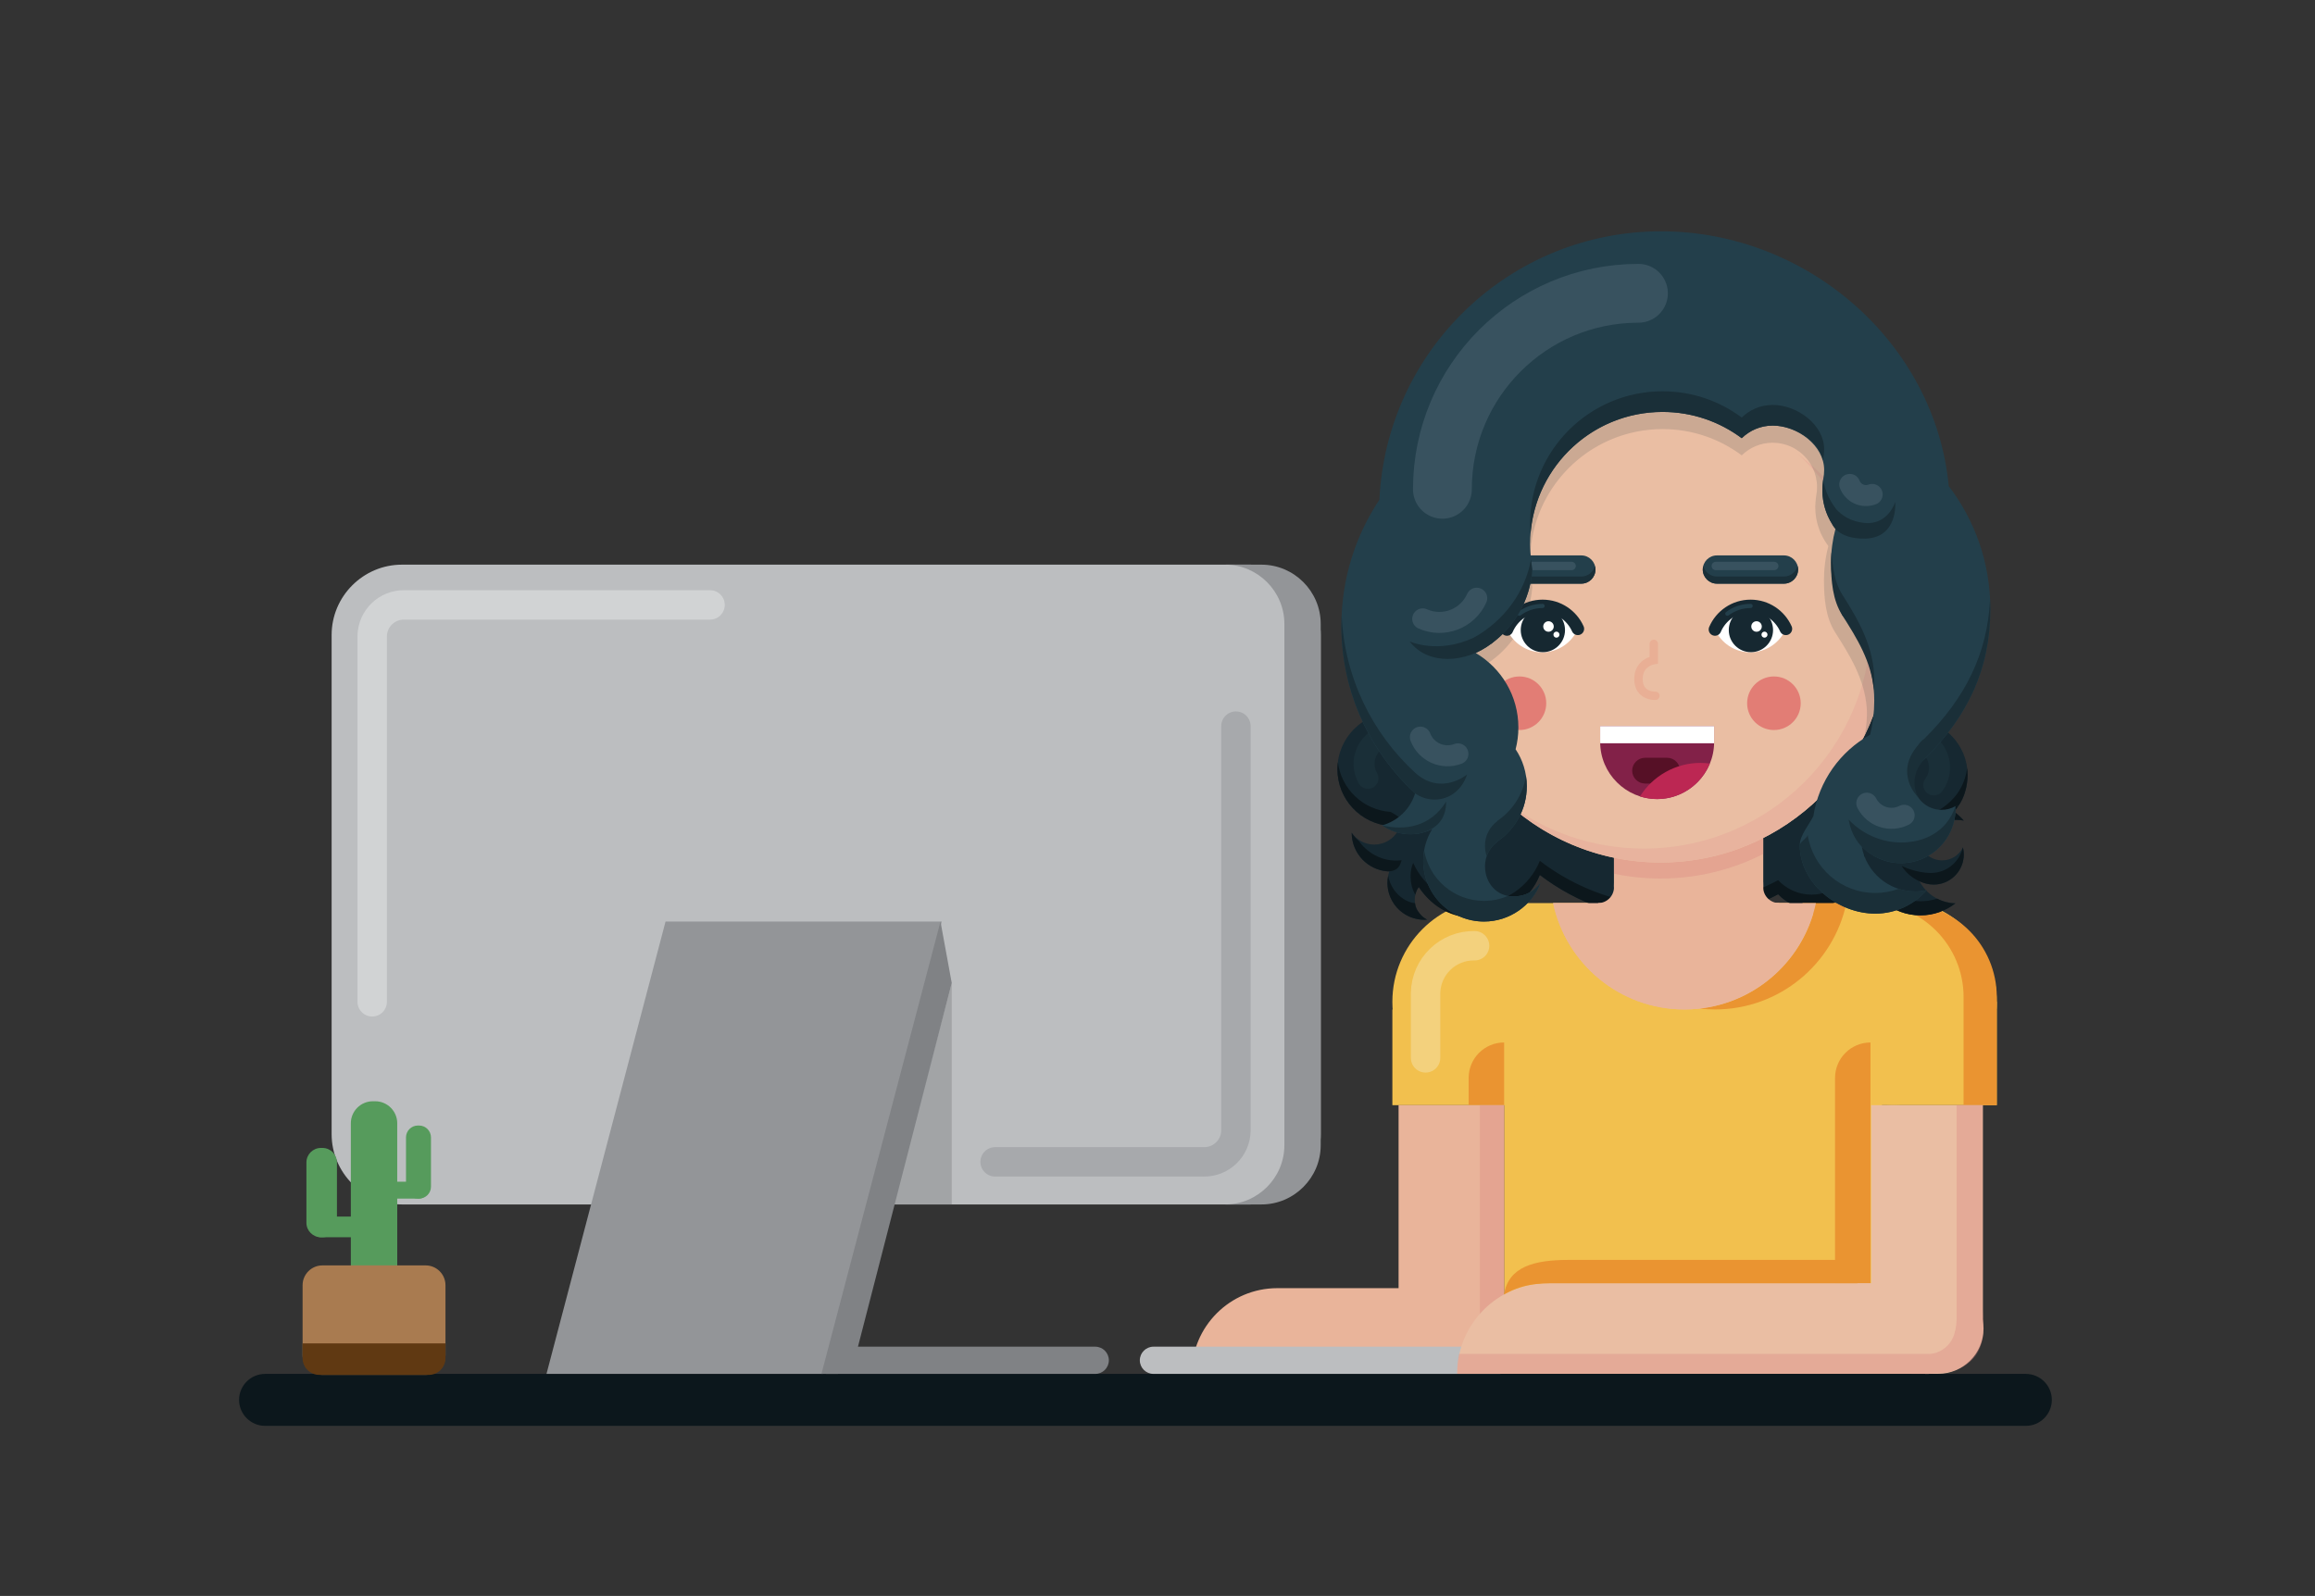 <?xml version="1.0" encoding="UTF-8" standalone="no"?>
<svg
   xmlns:dc="http://purl.org/dc/elements/1.1/"
   xmlns:cc="http://creativecommons.org/ns#"
   xmlns:rdf="http://www.w3.org/1999/02/22-rdf-syntax-ns#"
   xmlns:svg="http://www.w3.org/2000/svg"
   xmlns="http://www.w3.org/2000/svg"
   viewBox="0 0 734.555 506.525"
   height="506.525"
   width="734.555"
   xml:space="preserve"
   id="svg2"
   version="1.1"><rect x="0" y="0" width="734.555" height="506.525" fill="#333333" stroke="none"/><defs
     id="defs6"><clipPath
       id="clipPath26"
       clipPathUnits="userSpaceOnUse"><path
         id="path24"
         d="M 0,379.894 H 550.916 V 0 H 0 Z" /></clipPath><clipPath
       id="clipPath66"
       clipPathUnits="userSpaceOnUse"><path
         id="path64"
         d="M 0,379.894 H 550.916 V 0 H 0 Z" /></clipPath><clipPath
       id="clipPath78"
       clipPathUnits="userSpaceOnUse"><path
         id="path76"
         d="M 0,379.894 H 550.916 V 0 H 0 Z" /></clipPath><clipPath
       id="clipPath144"
       clipPathUnits="userSpaceOnUse"><path
         id="path142"
         d="m 384.176,203.638 h 35.542 v -32.826 h -35.542 z" /></clipPath><clipPath
       id="clipPath172"
       clipPathUnits="userSpaceOnUse"><path
         id="path170"
         d="M 320.684,320.833 H 471.995 V 202.259 H 320.684 Z" /></clipPath><clipPath
       id="clipPath398"
       clipPathUnits="userSpaceOnUse"><path
         id="path396"
         d="m 342.593,116.845 h 15.442 V 52.886 h -15.442 z" /></clipPath><clipPath
       id="clipPath426"
       clipPathUnits="userSpaceOnUse"><path
         id="path424"
         d="M 346.862,116.845 H 472.15 V 52.864 H 346.862 Z" /></clipPath><clipPath
       id="clipPath442"
       clipPathUnits="userSpaceOnUse"><path
         id="path440"
         d="M 0,379.894 H 550.916 V 0 H 0 Z" /></clipPath><clipPath
       id="clipPath478"
       clipPathUnits="userSpaceOnUse"><path
         id="path476"
         d="m 212.679,145.948 h 13.869 V 93.21 h -13.869 z" /></clipPath></defs><g
     transform="matrix(1.333,0,0,-1.333,0,506.525)"
     id="g10"><path
       id="path12"
       style="fill:#f2c04e;fill-opacity:1;fill-rule:nonzero;stroke:none"
       d="M 452.689,138.252 H 351.363 v 26.714 h 101.326 z" /><path
       id="path14"
       style="fill:#f2c04e;fill-opacity:1;fill-rule:nonzero;stroke:none"
       d="m 447.967,71.67 h -89.932 v 62.157 h 89.932 z" /><path
       id="path16"
       style="fill:#f2c04e;fill-opacity:1;fill-rule:nonzero;stroke:none"
       d="M 475.308,116.846 H 331.434 v 22.793 h 143.874 z" /><path
       id="path18"
       style="fill:#f2c04e;fill-opacity:1;fill-rule:nonzero;stroke:none"
       d="m 475.308,141.457 h -11.303 v -1.818 h 11.303 z" /><g
       id="g20"><g
         clip-path="url(#clipPath26)"
         id="g22"><g
           transform="translate(368.785,140.264)"
           id="g28"><path
             id="path30"
             style="fill:#f2c04e;fill-opacity:1;fill-rule:nonzero;stroke:none"
             d="m 0,0 c -7.096,0 -12.848,5.752 -12.848,12.848 0,5.186 3.079,9.643 7.504,11.673 -2.366,0.76 -4.886,1.175 -7.504,1.175 -13.533,0 -24.503,-10.97 -24.503,-24.503 0,-13.533 10.97,-24.503 24.503,-24.503 13.132,0 23.85,10.331 24.473,23.31 z" /></g><g
           transform="translate(351.004,154.806)"
           id="g32"><path
             id="path34"
             style="fill:none;stroke:#f3d17d;stroke-width:7;stroke-linecap:round;stroke-linejoin:round;stroke-miterlimit:10;stroke-dasharray:none;stroke-opacity:1"
             d="M 0,0 C -6.326,0.115 -11.547,-4.918 -11.664,-11.244 V -26.699" /></g><g
           transform="translate(437.956,140.264)"
           id="g36"><path
             id="path38"
             style="fill:#f2c04e;fill-opacity:1;fill-rule:nonzero;stroke:none"
             d="m 0,0 c 7.096,0 12.849,5.752 12.849,12.848 0,5.186 -3.08,9.643 -7.504,11.673 2.365,0.76 4.885,1.175 7.504,1.175 13.532,0 24.503,-10.97 24.503,-24.503 0,-13.533 -10.971,-24.503 -24.503,-24.503 -13.133,0 -23.85,10.331 -24.474,23.31 z" /></g><g
           transform="translate(369.702,164.966)"
           id="g40"><path
             id="path42"
             style="fill:#e9b49a;fill-opacity:1;fill-rule:nonzero;stroke:none"
             d="m 0,0 c 3.06,-14.468 15.898,-25.327 31.277,-25.327 15.378,0 28.217,10.859 31.276,25.327 z" /></g><g
           transform="translate(445.248,131.775)"
           id="g44"><path
             id="path46"
             style="fill:#ea9431;fill-opacity:1;fill-rule:nonzero;stroke:none"
             d="M 0,0 V 0 -58.496 H -8.441 V -8.441 C -8.441,-3.779 -4.662,0 0,0" /></g><g
           transform="translate(358.035,131.776)"
           id="g48"><path
             id="path50"
             style="fill:#ea9431;fill-opacity:1;fill-rule:nonzero;stroke:none"
             d="m 0,0 v 0 -14.931 h -8.441 v 6.49 C -8.441,-3.779 -4.662,0 0,0" /></g><g
           transform="translate(452.921,164.966)"
           id="g52"><path
             id="path54"
             style="fill:#ea9431;fill-opacity:1;fill-rule:nonzero;stroke:none"
             d="M 0,0 H -7.902 C 4.462,0 14.485,-10.022 14.485,-22.387 V -48.12 h 7.902 v 25.733 C 22.387,-10.022 12.364,0 0,0" /></g><g
           transform="translate(432.255,164.966)"
           id="g56"><path
             id="path58"
             style="fill:#ea9431;fill-opacity:1;fill-rule:nonzero;stroke:none"
             d="m 0,0 c -2.815,-13.313 -13.914,-23.564 -27.651,-25.116 1.191,-0.134 2.4,-0.211 3.626,-0.211 15.379,0 28.217,10.859 31.277,25.327 z" /></g></g></g><g
       id="g60"><g
         clip-path="url(#clipPath66)"
         id="g62"><g
           transform="translate(482.228,40.493)"
           id="g68"><path
             id="path70"
             style="fill:#0c171c;fill-opacity:1;fill-rule:nonzero;stroke:none"
             d="m 0,0 h -419.137 c -3.402,0 -6.186,2.783 -6.186,6.186 0,3.402 2.784,6.185 6.186,6.185 L 0,12.371 c 3.402,0 6.186,-2.783 6.186,-6.185 C 6.186,2.783 3.402,0 0,0" /></g></g></g><g
       id="g72"><g
         clip-path="url(#clipPath78)"
         id="g74"><g
           transform="translate(460.054,183.025)"
           id="g80"><path
             id="path82"
             style="fill:#162831;fill-opacity:1;fill-rule:nonzero;stroke:none"
             d="M 0,0 C 0.725,0.3 1.414,0.666 2.068,1.082 3.175,1.508 4.372,1.75 5.628,1.75 6.235,1.75 6.826,1.687 7.403,1.583 6.718,2.377 5.937,3.082 5.09,3.701 c 2.002,2.345 3.217,5.38 3.217,8.704 0,7.412 -6.008,13.42 -13.419,13.42 -1.441,0 -2.823,-0.238 -4.122,-0.662 0.174,1.74 0.265,3.505 0.265,5.29 0,29.063 -23.559,52.622 -52.621,52.622 -29.062,0 -52.621,-23.559 -52.621,-52.622 0,-6.871 1.331,-13.429 3.726,-19.446 -1.654,-0.183 -3.235,-0.609 -4.704,-1.245 0.399,1.277 0.615,2.636 0.615,4.047 0,7.49 -6.072,13.562 -13.563,13.562 -7.49,0 -13.562,-6.072 -13.562,-13.562 0,-7.179 5.581,-13.04 12.639,-13.516 0,0 0.839,-0.391 1.804,-1.113 -1.119,-1.974 -3.237,-3.309 -5.668,-3.309 -2.249,0 -4.232,1.14 -5.403,2.873 l 0.032,-0.088 c -0.001,0.001 -0.002,0.003 -0.003,0.004 0.011,-4.988 3.977,-9.037 8.927,-9.202 -0.813,-2.537 -0.479,-5.408 1.17,-7.756 1.832,-2.609 4.823,-3.907 7.787,-3.716 0.019,-0.009 0.037,-0.023 0.056,-0.033 l -0.052,0.033 c 0.023,10e-4 0.046,-0.001 0.069,0 -0.444,0.234 -0.863,0.521 -1.26,0.842 -1.039,0.974 -1.691,2.356 -1.691,3.893 0,1.128 0.355,2.172 0.953,3.034 2.925,-4.436 7.938,-7.369 13.649,-7.369 6.874,0 12.748,4.244 15.17,10.251 8.856,-6.773 19.92,-10.805 31.93,-10.805 8.968,0 17.409,2.25 24.798,6.206 1.991,-2.112 4.801,-3.442 7.933,-3.442 5.053,0 9.293,3.436 10.54,8.095 0.68,0.471 1.334,0.975 1.963,1.509 1.166,-6.36 6.726,-11.183 13.422,-11.183 3.145,0 6.033,1.074 8.342,2.861 -3.727,0.081 -6.947,2.212 -8.58,5.309 1.009,-0.54 2.16,-0.847 3.384,-0.847 3.972,0 7.191,3.219 7.191,7.19 0,0.572 -0.074,1.125 -0.2,1.658 -0.904,-1.824 -2.779,-3.082 -4.953,-3.082 -2.652,0 -4.866,1.868 -5.404,4.358 C -2.4,-2.118 -1.315,-0.905 0,0" /></g><g
           transform="translate(325.616,194.674)"
           id="g84"><path
             id="path86"
             style="fill:none;stroke:#1a2f38;stroke-width:5;stroke-linecap:round;stroke-linejoin:miter;stroke-miterlimit:10;stroke-dasharray:none;stroke-opacity:1"
             d="M 0,0 C -1.899,3.313 -0.753,7.538 2.56,9.438" /></g><g
           transform="translate(458.904,202.774)"
           id="g88"><path
             id="path90"
             style="fill:none;stroke:#1a2f38;stroke-width:5;stroke-linecap:round;stroke-linejoin:miter;stroke-miterlimit:10;stroke-dasharray:none;stroke-opacity:1"
             d="M 0,0 C 3.06,-2.285 3.688,-6.618 1.402,-9.678" /></g><g
           transform="translate(330.994,183.318)"
           id="g92"><path
             id="path94"
             style="fill:#0c171c;fill-opacity:1;fill-rule:nonzero;stroke:none"
             d="M 0,0 C 0,0 0.724,-0.339 1.6,-0.965 2.319,-0.546 2.969,-0.02 3.526,0.594 2.15,2.357 0,3.357 0,3.357 -6.499,3.796 -11.734,8.804 -12.525,15.197 -12.593,14.646 -12.64,14.087 -12.64,13.516 -12.64,6.337 -7.058,0.476 0,0" /></g><g
           transform="translate(345.462,196.377)"
           id="g96"><path
             id="path98"
             style="fill:#0c171c;fill-opacity:1;fill-rule:nonzero;stroke:none"
             d="m 0,0 c 0.005,0.153 0.017,0.304 0.017,0.457 0,0.567 -0.045,1.122 -0.113,1.671 C -0.197,1.317 -0.36,0.527 -0.598,-0.232 -0.402,-0.147 -0.2,-0.077 0,0" /></g><g
           transform="translate(451.037,211.607)"
           id="g100"><path
             id="path102"
             style="fill:#0c171c;fill-opacity:1;fill-rule:nonzero;stroke:none"
             d="M 0,0 C 0.022,0.623 0.047,1.244 0.047,1.871 0.047,2.435 0.022,2.991 0.005,3.55 -0.034,2.337 -0.099,1.13 -0.217,-0.062 -0.146,-0.038 -0.072,-0.021 0,0" /></g><g
           transform="translate(349.569,197.39)"
           id="g104"><path
             id="path106"
             style="fill:#0c171c;fill-opacity:1;fill-rule:nonzero;stroke:none"
             d="m 0,0 c -2.195,5.514 -3.482,11.483 -3.685,17.729 -0.017,-0.545 -0.042,-1.089 -0.042,-1.64 0,-5.678 0.921,-11.136 2.589,-16.258 C -0.763,-0.101 -0.384,-0.042 0,0" /></g><g
           transform="translate(333.644,175.165)"
           id="g108"><path
             id="path110"
             style="fill:#0c171c;fill-opacity:1;fill-rule:nonzero;stroke:none"
             d="m 0,0 c -5.058,-0.604 -8.626,2.326 -10.24,4.646 -0.638,0.54 -1.202,1.164 -1.649,1.875 0.011,-4.856 3.771,-8.811 8.537,-9.17 2.615,0 3.009,1.578 3.352,2.649" /></g><g
           transform="translate(465.144,190.085)"
           id="g112"><path
             id="path114"
             style="fill:#0c171c;fill-opacity:1;fill-rule:nonzero;stroke:none"
             d="m 0,0 c -1.194,-1.354 -2.221,-2.065 -3.021,-2.619 -0.375,-0.26 3.784,0.891 4.042,0.643 1.451,1.886 2.196,4.92 2.196,7.322 C 3.217,5.918 3.17,6.478 3.101,7.03 2.767,4.365 1.69,1.916 0,0" /></g><g
           transform="translate(465.144,186.726)"
           id="g116"><path
             id="path118"
             style="fill:#0c171c;fill-opacity:1;fill-rule:nonzero;stroke:none"
             d="M 0,0 C 0.372,0.436 0.707,0.902 1.021,1.383 0.86,1.392 0.701,1.406 0.538,1.406 c -1.256,0 -2.453,-0.242 -3.559,-0.667 -0.655,-0.417 -1.344,-0.783 -2.069,-1.083 -1.315,-0.905 -2.4,-2.118 -3.154,-3.536 0.159,-0.733 0.476,-1.401 0.894,-1.995 0.638,0.835 1.392,1.577 2.26,2.174 0.725,0.3 1.414,0.666 2.069,1.082 1.106,0.426 2.303,0.668 3.559,0.668 0.607,0 1.198,-0.063 1.775,-0.167 C 1.628,-1.324 0.848,-0.619 0,0" /></g><g
           transform="translate(457.12,165.4)"
           id="g120"><path
             id="path122"
             style="fill:#0c171c;fill-opacity:1;fill-rule:nonzero;stroke:none"
             d="m 0,0 c -6.696,0 -12.256,4.823 -13.422,11.183 -0.629,-0.535 -1.283,-1.038 -1.963,-1.509 -1.247,-4.659 -5.487,-8.095 -10.54,-8.095 -3.132,0 -5.942,1.33 -7.933,3.442 -7.389,-3.957 -15.83,-6.206 -24.798,-6.206 -12.01,0 -23.074,4.032 -31.93,10.804 -2.422,-6.007 -8.296,-10.251 -15.17,-10.251 -6.689,0 -12.432,4.019 -14.969,9.77 -0.765,-1.565 -1.064,-4.985 0.509,-7.576 0.131,0.589 0.323,1.169 0.811,1.818 3.49,-5.127 8.152,-7.365 13.649,-7.369 6.874,-0.006 12.748,4.244 15.17,10.251 8.856,-6.773 19.92,-10.805 31.93,-10.805 8.968,0 17.409,2.25 24.798,6.206 1.991,-2.112 4.801,-3.442 7.933,-3.442 5.053,0 9.293,3.436 10.54,8.095 0.68,0.471 1.334,0.975 1.963,1.509 1.166,-6.36 6.726,-11.183 13.422,-11.183 3.145,0 6.033,1.074 8.342,2.861 C 6.777,-0.463 5.305,-0.064 3.999,0.612 2.733,0.222 1.395,0 0,0" /></g><g
           transform="translate(337.408,163.206)"
           id="g124"><path
             id="path126"
             style="fill:#0c171c;fill-opacity:1;fill-rule:nonzero;stroke:none"
             d="m 0,0 c -0.32,0.457 -0.523,1.159 -0.587,1.752 -1.835,0.092 -3.851,1.536 -4.968,3.127 -0.739,1.053 -1.2,2.212 -1.426,3.397 -0.446,-2.27 -0.01,-4.711 1.426,-6.755 1.847,-2.63 4.871,-3.932 7.86,-3.715 C 1.259,-1.645 0.725,-1.032 0,0" /></g><g
           transform="translate(467.238,178.182)"
           id="g128"><path
             id="path130"
             style="fill:#0c171c;fill-opacity:1;fill-rule:nonzero;stroke:none"
             d="m 0,0 c -0.776,-3.133 -3.332,-5.585 -6.681,-5.984 -3.091,-0.37 -6.859,1.074 -7.868,1.614 0.934,-1.773 4.261,-4.776 8.353,-4.403 3.606,0.387 6.415,3.438 6.415,7.147 0,0.571 -0.074,1.125 -0.2,1.658 C 0.014,0.021 0.006,0.011 0,0" /></g><path
           id="path132"
           style="fill:#e9b49a;fill-opacity:1;fill-rule:nonzero;stroke:none"
           d="m 419.718,168.721 h -35.542 v 35.761 h 35.542 z" /><g
           transform="translate(419.718,169.045)"
           id="g134"><path
             id="path136"
             style="fill:#e9b49a;fill-opacity:1;fill-rule:nonzero;stroke:none"
             d="m 0,0 c 0,-9.815 -7.957,-17.771 -17.771,-17.771 -9.815,0 -17.771,7.956 -17.771,17.771 0,9.814 7.956,17.771 17.771,17.771 C -7.957,17.771 0,9.814 0,0" /></g><g
           id="g138"><g
             id="g140" /><g
             id="g152"><g
               style="opacity:0.34"
               id="g150"
               clip-path="url(#clipPath144)"><g
                 id="g148"
                 transform="translate(384.176,171.953)"><path
                   id="path146"
                   style="fill:#d98480;fill-opacity:1;fill-rule:nonzero;stroke:none"
                   d="m 0,0 c 3.579,-0.745 7.285,-1.141 11.085,-1.141 8.804,0 17.109,2.116 24.457,5.845 V 31.685 L 0,31.685 Z" /></g></g></g></g><g
           transform="translate(451.527,237.323)"
           id="g154"><path
             id="path156"
             style="fill:#eabea3;fill-opacity:1;fill-rule:nonzero;stroke:none"
             d="m 0,0 c 0,-29.893 -24.233,-54.126 -54.126,-54.126 -29.894,0 -54.126,24.233 -54.126,54.126 0,29.894 24.232,54.127 54.126,54.127 C -24.233,54.127 0,29.894 0,0" /></g><g
           transform="translate(449.387,228.754)"
           id="g158"><path
             id="path160"
             style="fill:#eabea3;fill-opacity:1;fill-rule:nonzero;stroke:none"
             d="m 0,0 c 0,-29.893 -24.233,-54.126 -54.126,-54.126 -29.893,0 -54.126,24.233 -54.126,54.126 0,29.894 24.233,54.127 54.126,54.127 C -24.233,54.127 0,29.894 0,0" /></g><g
           transform="translate(427.862,271.957)"
           id="g162"><path
             id="path164"
             style="fill:#e8b39e;fill-opacity:1;fill-rule:nonzero;stroke:none"
             d="m 0,0 c 10.781,-9.895 17.542,-24.098 17.542,-39.884 0,-29.892 -24.233,-54.126 -54.126,-54.126 -12.243,0 -23.533,4.07 -32.602,10.924 9.635,-8.842 22.477,-14.243 36.584,-14.243 29.894,0 54.126,24.233 54.126,54.126 C 21.524,-25.553 13.073,-9.881 0,0" /></g><g
           id="g166"><g
             id="g168" /><g
             id="g180"><g
               style="opacity:0.15"
               id="g178"
               clip-path="url(#clipPath172)"><g
                 id="g176"
                 transform="translate(462.185,260.169)"><path
                   id="path174"
                   style="fill:#1a2f38;fill-opacity:1;fill-rule:nonzero;stroke:none"
                   d="m 0,0 c -3.248,34.039 -31.911,60.664 -66.801,60.664 -35.99,0 -65.358,-28.329 -67.034,-63.903 -3.558,-5.346 -6.185,-11.36 -7.667,-17.812 9.03,-14.728 23.281,-26.589 40.557,-33.653 -0.86,6.373 -4.64,11.817 -9.948,14.949 1.633,0.792 3.155,1.774 4.556,2.9 0.049,0.04 0.099,0.079 0.148,0.12 0.292,0.237 0.577,0.481 0.857,0.733 0.048,0.043 0.095,0.087 0.143,0.131 1.163,1.061 2.219,2.235 3.155,3.507 0.073,0.098 0.148,0.197 0.22,0.297 0.175,0.247 0.344,0.499 0.511,0.753 0.095,0.144 0.19,0.291 0.282,0.437 0.149,0.239 0.295,0.479 0.437,0.723 0.101,0.175 0.197,0.353 0.294,0.531 0.126,0.23 0.253,0.46 0.371,0.695 0.115,0.229 0.221,0.463 0.329,0.696 0.131,0.282 0.258,0.566 0.379,0.854 0.137,0.33 0.272,0.663 0.395,1 0.065,0.181 0.123,0.365 0.185,0.548 0.095,0.283 0.188,0.566 0.273,0.852 0.056,0.192 0.108,0.384 0.159,0.578 0.078,0.291 0.151,0.584 0.219,0.879 0.042,0.187 0.084,0.374 0.122,0.562 0.066,0.326 0.123,0.655 0.175,0.985 0.026,0.162 0.055,0.322 0.078,0.483 0.068,0.494 0.125,0.992 0.162,1.495 v 10e-4 c 0,0 -0.01,0.07 -0.027,0.195 0,0.005 -0.001,0.013 -0.002,0.018 -0.008,0.063 -0.018,0.136 -0.029,0.224 v 0.001 c -0.012,0.091 -0.025,0.194 -0.04,0.307 0,0.004 -0.001,0.01 -0.001,0.014 -0.043,0.346 -0.097,0.791 -0.151,1.288 0,0.002 0,0.004 0,0.007 -0.019,0.167 -0.037,0.338 -0.055,0.516 -0.118,1.159 -0.225,2.499 -0.225,3.552 0,0.868 0.045,1.726 0.114,2.576 0.041,0.504 0.094,1.006 0.158,1.504 l 10e-4,0.009 c 0.065,0.496 0.14,0.989 0.227,1.478 0.001,0.003 0.002,0.006 0.002,0.01 1.218,6.82 4.629,12.88 9.476,17.426 0.056,0.052 0.109,0.105 0.164,0.156 0.273,0.253 0.554,0.498 0.836,0.741 0.093,0.079 0.184,0.161 0.278,0.241 0.26,0.218 0.526,0.43 0.793,0.64 0.123,0.097 0.244,0.195 0.368,0.289 0.252,0.194 0.51,0.38 0.767,0.565 0.145,0.104 0.289,0.209 0.436,0.309 0.248,0.172 0.499,0.338 0.752,0.502 0.164,0.108 0.329,0.214 0.496,0.319 0.243,0.151 0.49,0.298 0.738,0.445 0.182,0.106 0.365,0.212 0.549,0.315 0.241,0.135 0.485,0.267 0.73,0.396 0.197,0.103 0.397,0.206 0.597,0.306 0.239,0.119 0.479,0.235 0.721,0.348 0.213,0.1 0.428,0.196 0.644,0.291 0.237,0.105 0.475,0.207 0.714,0.306 0.227,0.093 0.455,0.181 0.684,0.269 0.236,0.091 0.472,0.181 0.71,0.266 0.24,0.085 0.482,0.165 0.725,0.245 0.233,0.076 0.466,0.153 0.702,0.225 0.253,0.077 0.509,0.147 0.764,0.217 0.232,0.064 0.462,0.128 0.696,0.187 0.266,0.067 0.536,0.126 0.805,0.187 0.227,0.049 0.453,0.103 0.681,0.149 0.283,0.056 0.569,0.103 0.854,0.152 0.221,0.037 0.44,0.079 0.663,0.113 0.304,0.045 0.612,0.08 0.92,0.116 0.206,0.025 0.411,0.054 0.618,0.075 0.348,0.034 0.699,0.057 1.05,0.08 0.172,0.011 0.341,0.028 0.513,0.037 0.525,0.026 1.053,0.04 1.585,0.04 7.067,0 13.592,-2.326 18.85,-6.254 1.904,1.859 4.503,3.007 7.373,3.007 0.342,0 0.679,-0.019 1.013,-0.051 0.109,-0.01 0.216,-0.029 0.325,-0.043 0.221,-0.028 0.442,-0.058 0.659,-0.1 0.128,-0.025 0.254,-0.055 0.379,-0.084 0.194,-0.044 0.386,-0.093 0.575,-0.148 0.132,-0.038 0.262,-0.079 0.391,-0.122 0.178,-0.059 0.353,-0.125 0.527,-0.193 0.13,-0.052 0.261,-0.103 0.389,-0.159 0.165,-0.073 0.326,-0.154 0.487,-0.235 0.127,-0.064 0.256,-0.126 0.381,-0.195 0.154,-0.086 0.301,-0.181 0.45,-0.273 0.261,-0.163 0.514,-0.337 0.758,-0.521 0.102,-0.077 0.209,-0.15 0.308,-0.23 0.151,-0.123 0.294,-0.255 0.437,-0.386 0.085,-0.077 0.173,-0.151 0.255,-0.232 0.144,-0.139 0.281,-0.285 0.417,-0.432 0.072,-0.078 0.144,-0.156 0.214,-0.236 0.136,-0.157 0.267,-0.319 0.394,-0.484 0.058,-0.074 0.114,-0.15 0.17,-0.226 0.129,-0.178 0.255,-0.359 0.373,-0.544 0.04,-0.062 0.076,-0.125 0.114,-0.188 0.125,-0.206 0.248,-0.415 0.359,-0.63 0.008,-0.013 0.013,-0.027 0.02,-0.041 0.396,-0.773 0.701,-1.601 0.898,-2.471 0.17,-0.753 0.268,-1.533 0.268,-2.336 0,-0.708 -0.07,-1.4 -0.203,-2.069 0,0 -0.013,-0.089 -0.03,-0.228 0,-10e-4 -0.001,-0.002 -0.001,-0.003 C -29.896,1.521 -29.899,1.489 -29.903,1.456 -29.91,1.404 -29.917,1.349 -29.924,1.285 -29.928,1.249 -29.932,1.214 -29.937,1.174 -29.946,1.095 -29.955,1.01 -29.964,0.92 -29.967,0.89 -29.97,0.863 -29.974,0.833 -29.986,0.705 -30,0.57 -30.012,0.429 -30.013,0.417 -30.013,0.405 -30.014,0.394 -30.025,0.27 -30.035,0.141 -30.043,0.01 c -0.003,-0.04 -0.006,-0.08 -0.008,-0.121 -0.007,-0.109 -0.012,-0.217 -0.017,-0.326 -0.002,-0.043 -0.004,-0.086 -0.006,-0.129 -0.005,-0.147 -0.009,-0.292 -0.009,-0.433 0,-0.404 0.02,-0.804 0.051,-1.2 0.011,-0.138 0.031,-0.274 0.045,-0.41 0.028,-0.254 0.056,-0.508 0.096,-0.758 0.027,-0.166 0.059,-0.33 0.091,-0.494 0.042,-0.214 0.086,-0.427 0.136,-0.638 0.042,-0.179 0.088,-0.355 0.138,-0.532 0.052,-0.188 0.109,-0.373 0.168,-0.559 0.059,-0.186 0.12,-0.373 0.187,-0.556 0.059,-0.163 0.124,-0.321 0.188,-0.48 0.079,-0.197 0.157,-0.395 0.244,-0.589 0.051,-0.112 0.109,-0.221 0.162,-0.331 0.452,-0.937 0.987,-1.828 1.612,-2.647 -0.478,-1.788 -0.792,-3.642 -0.943,-5.541 v -10e-4 c -0.023,-0.285 -0.04,-0.571 -0.055,-0.857 -0.031,-0.529 -0.053,-1.06 -0.053,-1.597 0,-4.46 0.399,-8.992 2.65,-12.525 v -0.001 c 3.481,-5.464 7.004,-11.112 7.533,-17.964 v 0.001 c 0.329,-4.804 -1.113,-8.696 -1.097,-9.231 11.047,6.036 21.648,21.803 28.739,31.405 C 9.246,-16.566 5.681,-7.435 0,0" /></g></g></g></g><g
           transform="translate(428.635,212.548)"
           id="g182"><path
             id="path184"
             style="fill:#e27d75;fill-opacity:1;fill-rule:nonzero;stroke:none"
             d="m 0,0 c 0,-3.522 -2.855,-6.378 -6.377,-6.378 -3.522,0 -6.377,2.856 -6.377,6.378 0,3.521 2.855,6.377 6.377,6.377 C -2.855,6.377 0,3.521 0,0" /></g><g
           transform="translate(368.06,212.548)"
           id="g186"><path
             id="path188"
             style="fill:#e27d75;fill-opacity:1;fill-rule:nonzero;stroke:none"
             d="m 0,0 c 0,-3.522 -2.855,-6.378 -6.377,-6.378 -3.522,0 -6.377,2.856 -6.377,6.378 0,3.521 2.855,6.377 6.377,6.377 C -2.855,6.377 0,3.521 0,0" /></g><g
           transform="translate(424.65,241.022)"
           id="g190"><path
             id="path192"
             style="fill:#233f4b;fill-opacity:1;fill-rule:nonzero;stroke:none"
             d="m 0,0 h -15.968 c -1.849,0 -3.362,1.513 -3.362,3.361 0,1.849 1.513,3.362 3.362,3.362 L 0,6.723 C 1.849,6.723 3.361,5.21 3.361,3.361 3.361,1.513 1.849,0 0,0" /></g><g
           transform="translate(424.65,242.718)"
           id="g194"><path
             id="path196"
             style="fill:#1a2f38;fill-opacity:1;fill-rule:nonzero;stroke:none"
             d="m 0,0 h -15.968 c -1.554,0 -2.859,1.074 -3.239,2.514 -0.072,-0.273 -0.123,-0.554 -0.123,-0.849 0,-1.849 1.513,-3.361 3.362,-3.361 H 0 c 1.849,0 3.361,1.512 3.361,3.361 0,0.295 -0.05,0.576 -0.122,0.849 C 2.858,1.074 1.554,0 0,0" /></g><g
           transform="translate(408.424,245.231)"
           id="g198"><path
             id="path200"
             style="fill:none;stroke:#38525f;stroke-width:2;stroke-linecap:round;stroke-linejoin:miter;stroke-miterlimit:10;stroke-dasharray:none;stroke-opacity:1"
             d="M 0,0 H 13.908" /></g><g
           transform="translate(376.416,241.022)"
           id="g202"><path
             id="path204"
             style="fill:#233f4b;fill-opacity:1;fill-rule:nonzero;stroke:none"
             d="m 0,0 h -15.968 c -1.848,0 -3.361,1.513 -3.361,3.361 0,1.849 1.513,3.362 3.361,3.362 L 0,6.723 C 1.849,6.723 3.361,5.21 3.361,3.361 3.361,1.513 1.849,0 0,0" /></g><g
           transform="translate(376.416,242.718)"
           id="g206"><path
             id="path208"
             style="fill:#1a2f38;fill-opacity:1;fill-rule:nonzero;stroke:none"
             d="m 0,0 h -15.968 c -1.554,0 -2.859,1.074 -3.239,2.514 -0.072,-0.273 -0.122,-0.554 -0.122,-0.849 0,-1.849 1.513,-3.361 3.361,-3.361 H 0 c 1.849,0 3.361,1.512 3.361,3.361 0,0.295 -0.05,0.576 -0.122,0.849 C 2.859,1.074 1.554,0 0,0" /></g><g
           transform="translate(360.191,245.231)"
           id="g210"><path
             id="path212"
             style="fill:none;stroke:#38525f;stroke-width:2;stroke-linecap:round;stroke-linejoin:miter;stroke-miterlimit:10;stroke-dasharray:none;stroke-opacity:1"
             d="M 0,0 H 13.908" /></g><g
           transform="translate(408.23,230.117)"
           id="g214"><path
             id="path216"
             style="fill:#ffffff;fill-opacity:1;fill-rule:nonzero;stroke:none"
             d="m 0,0 c 1.44,-3.207 4.655,-5.444 8.399,-5.444 3.804,0 7.068,2.307 8.473,5.597 C 15.431,3.36 12.216,5.598 8.473,5.598 4.669,5.598 1.405,3.291 0,0" /></g><g
           transform="translate(422.051,229.975)"
           id="g218"><path
             id="path220"
             style="fill:#162831;fill-opacity:1;fill-rule:nonzero;stroke:none"
             d="m 0,0 c 0,-2.91 -2.359,-5.27 -5.27,-5.27 -2.91,0 -5.269,2.36 -5.269,5.27 0,2.91 2.359,5.27 5.269,5.27 C -2.359,5.27 0,2.91 0,0" /></g><g
           transform="translate(425.101,230.27)"
           id="g222"><path
             id="path224"
             style="fill:none;stroke:#162831;stroke-width:3;stroke-linecap:round;stroke-linejoin:miter;stroke-miterlimit:10;stroke-dasharray:none;stroke-opacity:1"
             d="m 0,0 c -1.44,3.207 -4.655,5.444 -8.399,5.444 -3.804,0 -7.068,-2.306 -8.473,-5.597" /></g><g
           transform="translate(416.703,235.715)"
           id="g226"><path
             id="path228"
             style="fill:none;stroke:#233f4b;stroke-width:1;stroke-linecap:round;stroke-linejoin:miter;stroke-miterlimit:10;stroke-dasharray:none;stroke-opacity:1"
             d="M 0,0 C -2.074,0 -3.988,-0.686 -5.527,-1.844" /></g><g
           transform="translate(419.37,230.821)"
           id="g230"><path
             id="path232"
             style="fill:#ffffff;fill-opacity:1;fill-rule:nonzero;stroke:none"
             d="m 0,0 c 0,-0.691 -0.561,-1.252 -1.252,-1.252 -0.691,0 -1.252,0.561 -1.252,1.252 0,0.691 0.561,1.252 1.252,1.252 C -0.561,1.252 0,0.691 0,0" /></g><g
           transform="translate(420.729,228.88)"
           id="g234"><path
             id="path236"
             style="fill:#ffffff;fill-opacity:1;fill-rule:nonzero;stroke:none"
             d="m 0,0 c 0,-0.396 -0.321,-0.718 -0.718,-0.718 -0.396,0 -0.718,0.322 -0.718,0.718 0,0.396 0.322,0.718 0.718,0.718 C -0.321,0.718 0,0.396 0,0" /></g><g
           transform="translate(358.709,230.117)"
           id="g238"><path
             id="path240"
             style="fill:#ffffff;fill-opacity:1;fill-rule:nonzero;stroke:none"
             d="m 0,0 c 1.44,-3.207 4.656,-5.444 8.399,-5.444 3.804,0 7.068,2.307 8.473,5.597 C 15.431,3.36 12.216,5.598 8.473,5.598 4.669,5.598 1.405,3.291 0,0" /></g><g
           transform="translate(372.53,229.975)"
           id="g242"><path
             id="path244"
             style="fill:#162831;fill-opacity:1;fill-rule:nonzero;stroke:none"
             d="m 0,0 c 0,-2.91 -2.359,-5.27 -5.27,-5.27 -2.91,0 -5.269,2.36 -5.269,5.27 0,2.91 2.359,5.27 5.269,5.27 C -2.359,5.27 0,2.91 0,0" /></g><g
           transform="translate(375.58,230.27)"
           id="g246"><path
             id="path248"
             style="fill:none;stroke:#162831;stroke-width:3;stroke-linecap:round;stroke-linejoin:miter;stroke-miterlimit:10;stroke-dasharray:none;stroke-opacity:1"
             d="m 0,0 c -1.44,3.207 -4.655,5.444 -8.399,5.444 -3.804,0 -7.068,-2.306 -8.473,-5.597" /></g><g
           transform="translate(367.182,235.715)"
           id="g250"><path
             id="path252"
             style="fill:none;stroke:#233f4b;stroke-width:1;stroke-linecap:round;stroke-linejoin:miter;stroke-miterlimit:10;stroke-dasharray:none;stroke-opacity:1"
             d="M 0,0 C -2.074,0 -3.988,-0.686 -5.527,-1.844" /></g><g
           transform="translate(369.85,230.821)"
           id="g254"><path
             id="path256"
             style="fill:#ffffff;fill-opacity:1;fill-rule:nonzero;stroke:none"
             d="m 0,0 c 0,-0.691 -0.561,-1.252 -1.252,-1.252 -0.691,0 -1.252,0.561 -1.252,1.252 0,0.691 0.561,1.252 1.252,1.252 C -0.561,1.252 0,0.691 0,0" /></g><g
           transform="translate(371.208,228.88)"
           id="g258"><path
             id="path260"
             style="fill:#ffffff;fill-opacity:1;fill-rule:nonzero;stroke:none"
             d="m 0,0 c 0,-0.396 -0.321,-0.718 -0.718,-0.718 -0.396,0 -0.718,0.322 -0.718,0.718 0,0.396 0.322,0.718 0.718,0.718 C -0.321,0.718 0,0.396 0,0" /></g><g
           transform="translate(380.901,207.099)"
           id="g262"><path
             id="path264"
             style="fill:#822148;fill-opacity:1;fill-rule:nonzero;stroke:none"
             d="m 0,0 v -3.805 c 0,-7.458 6.102,-13.559 13.56,-13.559 7.458,0 13.56,6.101 13.56,13.559 V 0 Z" /></g><g
           transform="translate(396.835,193.427)"
           id="g266"><path
             id="path268"
             style="fill:#561026;fill-opacity:1;fill-rule:nonzero;stroke:none"
             d="m 0,0 h -5.25 c -1.688,0 -3.069,1.381 -3.069,3.069 0,1.688 1.381,3.069 3.069,3.069 H 0 C 1.688,6.138 3.069,4.757 3.069,3.069 3.069,1.381 1.688,0 0,0" /></g><g
           transform="translate(404.795,198.343)"
           id="g270"><path
             id="path272"
             style="fill:#bc2753;fill-opacity:1;fill-rule:nonzero;stroke:none"
             d="m 0,0 c -6.077,0 -11.397,-3.188 -14.417,-7.973 1.29,-0.411 2.661,-0.635 4.083,-0.635 5.65,0 10.517,3.506 12.546,8.448 C 1.486,-0.065 0.751,0 0,0" /></g><g
           transform="translate(380.901,203.233)"
           id="g274"><path
             id="path276"
             style="fill:#ffffff;fill-opacity:1;fill-rule:nonzero;stroke:none"
             d="M 0,0 C 0,-0.069 0.012,-0.138 0.014,-0.207 H 27.106 C 27.107,-0.138 27.12,-0.069 27.12,0 V 3.865 H 0 Z" /></g><g
           transform="translate(462.166,187.165)"
           id="g278"><path
             id="path280"
             style="fill:#233f4b;fill-opacity:1;fill-rule:nonzero;stroke:none"
             d="m 0,0 c -3.709,0 -6.716,3.007 -6.716,6.716 0,2.164 1.069,4.28 2.617,5.311 10.393,10.314 15.703,21.627 15.703,35.791 0,11.008 -3.693,21.149 -9.897,29.268 -3.248,34.039 -33.598,60.664 -68.488,60.664 -35.99,0 -65.358,-28.329 -67.034,-63.904 -5.716,-8.589 -9.053,-18.897 -9.053,-29.988 0,-15.8 6.764,-30.017 17.55,-39.925 -1.133,-3.7 -4.1,-6.595 -7.848,-7.621 1.906,-1.336 4.223,-2.126 6.727,-2.126 1.863,0 3.616,0.448 5.178,1.223 -1.341,-2.195 -2.128,-4.766 -2.128,-7.527 0,-7.994 6.48,-14.475 14.474,-14.475 6.105,0 11.437,3.868 13.427,9.142 -1.634,-1.942 -3.512,-3.134 -6.324,-3.167 -4.203,-0.049 -6.874,3.327 -6.874,7.196 0,2.385 1.157,4.498 2.94,5.812 l -0.023,0.056 c 4.24,2.851 7.036,7.684 7.036,13.177 0,3.256 -0.984,6.28 -2.665,8.8 0.43,1.655 0.66,3.392 0.66,5.182 0,7.551 -4.071,14.148 -10.135,17.726 7.488,3.631 12.801,11.045 13.45,19.76 0,0 -0.53,3.777 -0.53,6.122 0,17.413 14.117,31.53 31.531,31.53 7.068,0 13.592,-2.326 18.85,-6.254 1.904,1.859 4.503,3.007 7.373,3.007 5.833,0 12.248,-4.728 12.248,-10.56 0,-0.708 -0.07,-1.4 -0.203,-2.069 0,0 -0.221,-1.551 -0.221,-2.78 0,-3.46 1.169,-6.64 3.116,-9.194 -0.681,-2.552 -1.05,-5.231 -1.05,-7.997 0,-4.459 0.949,-8.696 2.65,-12.525 4.75,-5.455 7.633,-12.58 7.633,-20.382 0,-2.834 -0.343,-5.54 -0.994,-8.104 -7.095,-3.953 -12.211,-11.024 -13.498,-19.363 -0.925,-1.973 -3.236,-4.525 -3.236,-6.947 0,-8.993 8.977,-16.283 17.97,-16.283 4.893,0 9.27,2.168 12.255,5.584 -0.888,-0.192 -1.807,-0.301 -2.754,-0.301 -6.381,0 -11.669,4.629 -12.721,10.71 2.362,-2.447 5.671,-3.975 9.342,-3.975 7.176,0 12.993,5.816 12.993,12.992 0,0.193 -0.013,0.384 -0.021,0.575 C 2.332,0.321 1.205,0 0,0" /></g><g
           transform="translate(350.836,228.175)"
           id="g282"><path
             id="path284"
             style="fill:#1a2f38;fill-opacity:1;fill-rule:nonzero;stroke:none"
             d="m 0,0 c 1.311,-0.773 2.978,-0.459 4.081,-1.494 5.535,4.022 9.287,10.348 9.825,17.575 0,0 -0.16,1.148 -0.305,2.57 C 12.257,10.966 7.271,4.056 0,0" /></g><g
           transform="translate(438.506,238.452)"
           id="g286"><path
             id="path288"
             style="fill:#1a2f38;fill-opacity:1;fill-rule:nonzero;stroke:none"
             d="M 0,0 C -1.833,2.876 -2.26,6.507 -2.542,10.064 -2.607,9.254 -2.65,8.437 -2.65,7.609 c 0,-4.46 0.399,-8.991 2.65,-12.525 3.48,-5.464 7.004,-11.112 7.533,-17.964 0.06,0.822 0.1,1.652 0.1,2.497 C 7.633,-12.58 3.886,-6.102 0,0" /></g><g
           transform="translate(436.144,255.162)"
           id="g290"><path
             id="path292"
             style="fill:#1a2f38;fill-opacity:1;fill-rule:nonzero;stroke:none"
             d="m 0,0 c 0.177,1.297 0.432,2.569 0.763,3.811 -1.494,1.96 -2.524,4.29 -2.926,6.831 C -2.223,10.17 -2.354,9.038 -2.354,8.09 -2.354,5.111 -1.483,2.344 0,0" /></g><g
           transform="translate(335.18,192.709)"
           id="g294"><path
             id="path296"
             style="fill:#1a2f38;fill-opacity:1;fill-rule:nonzero;stroke:none"
             d="m 0,0 c 0.72,0.996 1.299,2.102 1.667,3.304 -10.236,9.403 -16.838,22.691 -17.485,37.527 -0.038,-0.835 -0.064,-1.673 -0.064,-2.517 C -15.882,23.348 -9.807,9.809 0,0" /></g><g
           transform="translate(356.396,184.527)"
           id="g298"><path
             id="path300"
             style="fill:#1a2f38;fill-opacity:1;fill-rule:nonzero;stroke:none"
             d="m 0,0 0.023,-0.057 c -1.783,-1.313 -2.94,-3.427 -2.94,-5.811 0,-0.884 0.146,-1.738 0.411,-2.535 0.484,1.383 1.371,2.578 2.529,3.43 L 0,-4.916 c 4.24,2.851 7.036,7.685 7.036,13.177 0,0.842 -0.069,1.667 -0.195,2.473 C 6.149,6.268 3.598,2.418 0,0" /></g><g
           transform="translate(344.234,189.126)"
           id="g302"><path
             id="path304"
             style="fill:#1a2f38;fill-opacity:1;fill-rule:nonzero;stroke:none"
             d="m 0,0 c -3.734,-6.041 -9.904,-6.954 -15.234,-5.648 1.906,-1.337 4.222,-2.127 6.726,-2.127 1.106,0 2.165,0.173 3.175,0.463 C -1.967,-6.208 0,-3.934 0,0" /></g><g
           transform="translate(458.066,204.107)"
           id="g306"><path
             id="path308"
             style="fill:#1a2f38;fill-opacity:1;fill-rule:nonzero;stroke:none"
             d="m 0,0 c -1.548,-1.03 -2.617,-3.147 -2.617,-5.312 0,-0.864 0.169,-1.687 0.467,-2.446 0.455,1.192 1.212,2.218 2.15,2.843 10.394,10.313 15.703,21.627 15.703,35.791 0,0.785 -0.024,1.564 -0.061,2.34 C 15.031,20.243 9.756,9.681 0,0" /></g><g
           transform="translate(452.503,179.39)"
           id="g310"><path
             id="path312"
             style="fill:#1a2f38;fill-opacity:1;fill-rule:nonzero;stroke:none"
             d="m 0,0 c -3.67,0 -8.559,1.342 -12.457,5.451 0.574,-3.314 2.458,-7.586 8.107,-9.601 1.361,-0.487 2.821,-0.765 4.35,-0.765 7.176,0 12.993,5.816 12.993,12.992 0,0.194 -0.013,0.384 -0.021,0.575 C 10.899,2.466 5.495,0 0,0" /></g><g
           transform="translate(451.955,168.362)"
           id="g314"><path
             id="path316"
             style="fill:#1a2f38;fill-opacity:1;fill-rule:nonzero;stroke:none"
             d="m 0,0 c -1.739,-0.637 -3.614,-0.99 -5.574,-0.99 -8.156,0 -14.892,6.003 -16.078,13.827 -0.13,-0.816 -1.892,-1.645 -1.892,-2.459 0,-8.993 8.977,-16.283 17.97,-16.283 4.893,0 9.27,2.168 12.255,5.585 C 5.793,-0.514 4.874,-0.622 3.927,-0.622 2.556,-0.622 1.239,-0.396 0,0" /></g><g
           transform="translate(360.354,166.547)"
           id="g318"><path
             id="path320"
             style="fill:#1a2f38;fill-opacity:1;fill-rule:nonzero;stroke:none"
             d="m 0,0 c -0.492,-0.006 -0.961,0.039 -1.409,0.123 -1.754,-0.754 -3.68,-1.182 -5.694,-1.182 -7.159,0 -13.088,5.202 -14.252,12.029 -0.141,-0.803 -0.223,-1.626 -0.223,-2.47 0,-7.994 6.481,-14.475 14.475,-14.475 6.104,0 11.436,3.869 13.427,9.142 C 4.689,1.226 2.811,0.033 0,0" /></g><g
           transform="translate(433.947,270.435)"
           id="g322"><path
             id="path324"
             style="fill:#1a2f38;fill-opacity:1;fill-rule:nonzero;stroke:none"
             d="m 0,0 c 0.036,0.31 0.065,0.512 0.065,0.512 0.133,0.669 0.203,1.36 0.203,2.068 0,5.833 -6.415,10.561 -12.248,10.561 -2.871,0 -5.47,-1.149 -7.374,-3.007 -5.257,3.928 -11.782,6.254 -18.85,6.254 -17.413,0 -31.53,-14.117 -31.53,-31.531 0,-0.698 0.048,-1.524 0.114,-2.339 1.311,16.208 14.871,28.955 31.416,28.955 7.068,0 13.593,-2.327 18.85,-6.254 1.904,1.858 4.503,3.007 7.374,3.007 C -6.951,8.226 -1.064,4.707 0,0" /></g><g
           transform="translate(343.344,263.489)"
           id="g326"><path
             id="path328"
             style="fill:none;stroke:#38525f;stroke-width:14;stroke-linecap:round;stroke-linejoin:miter;stroke-miterlimit:10;stroke-dasharray:none;stroke-opacity:1"
             d="M 0,0 C 0,25.773 20.894,46.667 46.667,46.667" /></g><g
           transform="translate(347.036,200.496)"
           id="g330"><path
             id="path332"
             style="fill:none;stroke:#38525f;stroke-width:5;stroke-linecap:round;stroke-linejoin:miter;stroke-miterlimit:10;stroke-dasharray:none;stroke-opacity:1"
             d="M 0,0 C -3.566,-1.365 -7.564,0.419 -8.929,3.985" /></g><g
           transform="translate(445.646,262.266)"
           id="g334"><path
             id="path336"
             style="fill:none;stroke:#38525f;stroke-width:5;stroke-linecap:round;stroke-linejoin:miter;stroke-miterlimit:10;stroke-dasharray:none;stroke-opacity:1"
             d="M 0,0 C -2.131,-0.815 -4.52,0.251 -5.335,2.382" /></g><g
           transform="translate(453.254,185.875)"
           id="g338"><path
             id="path340"
             style="fill:none;stroke:#38525f;stroke-width:5;stroke-linecap:round;stroke-linejoin:miter;stroke-miterlimit:10;stroke-dasharray:none;stroke-opacity:1"
             d="M 0,0 C -3.248,-1.66 -7.227,-0.373 -8.887,2.875" /></g><g
           transform="translate(351.513,237.555)"
           id="g342"><path
             id="path344"
             style="fill:none;stroke:#38525f;stroke-width:5;stroke-linecap:round;stroke-linejoin:miter;stroke-miterlimit:10;stroke-dasharray:none;stroke-opacity:1"
             d="M 0,0 C -2.19,-4.907 -7.945,-7.11 -12.853,-4.92" /></g><g
           transform="translate(335.541,227.268)"
           id="g346"><path
             id="path348"
             style="fill:#1a2f38;fill-opacity:1;fill-rule:nonzero;stroke:none"
             d="m 0,0 c 0,0 6.726,-3.114 15.295,0.907 0,0 7.725,1.281 4.081,-1.494 C 13.54,-5.031 4.478,-5.9 0,0" /></g><g
           transform="translate(349.221,195.588)"
           id="g350"><path
             id="path352"
             style="fill:#1a2f38;fill-opacity:1;fill-rule:nonzero;stroke:none"
             d="m 0,0 c 0,0 -6.187,-5.198 -12.374,0.425 0,0 -5.018,1.081 -1.668,-3.304 C -10.445,-7.586 -2.388,-7.165 0,0" /></g><g
           transform="translate(451.145,260.483)"
           id="g354"><path
             id="path356"
             style="fill:#1a2f38;fill-opacity:1;fill-rule:nonzero;stroke:none"
             d="m 0,0 c 0,0 -1.686,-5.575 -7.342,-5.006 -6.596,0.665 -8.454,6.014 -8.454,6.014 l 0.795,-6.329 c 0,0 1.34,-3.56 7.836,-3.415 C 0.737,-8.561 0,0 0,0" /></g><g
           transform="translate(456.56,190.184)"
           id="g358"><path
             id="path360"
             style="fill:#1a2f38;fill-opacity:1;fill-rule:nonzero;stroke:none"
             d="M 0,0 C 0,0 -5.841,5.607 0,12.363 L 1.506,9.009 C 1.506,9.009 -2.575,5.22 0,0" /></g><g
           transform="translate(393.664,226.681)"
           id="g362"><path
             id="path364"
             style="fill:none;stroke:#e9af95;stroke-width:2;stroke-linecap:round;stroke-linejoin:miter;stroke-miterlimit:10;stroke-dasharray:none;stroke-opacity:1"
             d="m 0,0 v -3.863 c 0,0 -3.653,-0.562 -3.653,-4.495 0,-4.215 4.034,-4.004 4.034,-4.004" /></g><g
           transform="translate(384.189,168.721)"
           id="g366"><path
             id="path368"
             style="fill:#e9b49a;fill-opacity:1;fill-rule:nonzero;stroke:none"
             d="M 0,0 C -0.015,-2.076 -1.7,-3.755 -3.78,-3.755 V -9.044 H 8.484 V 0 Z" /></g><g
           transform="translate(419.705,168.721)"
           id="g370"><path
             id="path372"
             style="fill:#e9b49a;fill-opacity:1;fill-rule:nonzero;stroke:none"
             d="M 0,0 C 0.016,-2.076 1.7,-3.755 3.78,-3.755 V -9.044 H -8.483 V 0 Z" /></g><path
           id="path374"
           style="fill:#ea9431;fill-opacity:1;fill-rule:nonzero;stroke:none"
           d="m 429.076,164.966 h 7.73 v -2.509 h -7.73 z" /><g
           transform="translate(369.702,164.966)"
           id="g376"><path
             id="path378"
             style="fill:#e9b49a;fill-opacity:1;fill-rule:nonzero;stroke:none"
             d="m 0,0 c 3.06,-14.468 15.898,-25.327 31.277,-25.327 15.378,0 28.217,10.859 31.276,25.327 z" /></g><g
           transform="translate(345.474,52.886)"
           id="g380"><path
             id="path382"
             style="fill:#e9b49a;fill-opacity:1;fill-rule:nonzero;stroke:none"
             d="M 0,0 V 0 C -6.937,0 -12.562,5.624 -12.562,12.562 V 63.96 H 12.562 V 12.562 C 12.562,5.624 6.937,0 0,0" /></g><g
           transform="translate(458.698,52.864)"
           id="g384"><path
             id="path386"
             style="fill:#eabea3;fill-opacity:1;fill-rule:nonzero;stroke:none"
             d="M 0,0 V 0 C -7.344,0 -13.297,5.953 -13.297,13.297 V 63.981 H 13.296 V 13.297 C 13.296,5.953 7.343,0 0,0" /></g><g
           transform="translate(356.611,63.083)"
           id="g388"><path
             id="path390"
             style="fill:#e9b49a;fill-opacity:1;fill-rule:nonzero;stroke:none"
             d="m 0,0 v 0 c 0,-5.632 -4.565,-10.197 -10.197,-10.197 h -62.745 c 0,11.262 9.13,20.393 20.393,20.393 h 42.352 C -4.565,10.196 0,5.631 0,0" /></g><g
           id="g392"><g
             id="g394" /><g
             id="g406"><g
               style="opacity:0.34"
               id="g404"
               clip-path="url(#clipPath398)"><g
                 id="g402"
                 transform="translate(352.274,116.846)"><path
                   id="path400"
                   style="fill:#d98480;fill-opacity:1;fill-rule:nonzero;stroke:none"
                   d="m 0,0 v -53.278 c 0,-5.562 -4.251,-10.126 -9.681,-10.631 0.33,-0.03 0.663,-0.051 1,-0.051 h 3.761 c 5.899,0 10.681,4.782 10.681,10.682 V 0 Z" /></g></g></g></g><g
           transform="translate(356.951,52.864)"
           id="g408"><path
             id="path410"
             style="fill:#bcbec0;fill-opacity:1;fill-rule:nonzero;stroke:none"
             d="m 0,0 h -82.392 c -1.782,0 -3.24,1.458 -3.24,3.24 0,1.781 1.458,3.239 3.24,3.239 H 0 C 1.782,6.479 3.24,5.021 3.24,3.24 3.24,1.458 1.782,0 0,0" /></g><g
           transform="translate(472.15,63.674)"
           id="g412"><path
             id="path414"
             style="fill:#eabea3;fill-opacity:1;fill-rule:nonzero;stroke:none"
             d="m 0,0 v 0 c 0,-5.958 -4.83,-10.788 -10.788,-10.788 h -114.501 c 0,11.917 9.661,21.577 21.577,21.577 h 92.924 C -4.83,10.789 0,5.959 0,0" /></g><g
           transform="translate(373.293,80.004)"
           id="g416"><path
             id="path418"
             style="fill:#ea9431;fill-opacity:1;fill-rule:nonzero;stroke:none"
             d="M 0,0 C -8.016,0 -14.247,-1.598 -15.258,-8.21 -9.912,-5.204 -5.686,-5.567 0,-5.567 H 68.842 V 0 Z" /></g><g
           id="g420"><g
             id="g422" /><g
             id="g434"><g
               style="opacity:0.34"
               id="g432"
               clip-path="url(#clipPath426)"><g
                 id="g430"
                 transform="translate(471.995,67.987)"><path
                   id="path428"
                   style="fill:#d98480;fill-opacity:1;fill-rule:nonzero;stroke:none"
                   d="M 0,0 V 48.858 H -6.246 V -1.826 c 0,-1.302 -0.188,-2.559 -0.537,-3.747 -0.818,-2.776 -3.339,-4.794 -6.232,-4.804 h -0.045 -111.643 c -0.277,-1.534 -0.43,-3.11 -0.43,-4.725 h 107.888 c 0.226,-0.012 0.453,-0.021 0.683,-0.021 h 3.266 c 0.491,0 0.973,0.089 1.453,0.083 7.237,-0.083 11.999,3.839 11.999,10.727 0,0 -0.065,3.696 -0.156,4.313" /></g></g></g></g></g></g><g
       id="g436"><g
         clip-path="url(#clipPath442)"
         id="g438"><g
           transform="translate(196.804,52.864)"
           id="g444"><path
             id="path446"
             style="fill:#808285;fill-opacity:1;fill-rule:nonzero;stroke:none"
             d="m 0,0 h 63.904 c 1.789,0 3.24,1.45 3.24,3.24 0,1.789 -1.451,3.239 -3.24,3.239 H 0 C -1.789,6.479 -3.24,5.029 -3.24,3.24 -3.24,1.45 -1.789,0 0,0" /></g><g
           transform="translate(297.643,93.21)"
           id="g448"><path
             id="path450"
             style="fill:#bcbec0;fill-opacity:1;fill-rule:nonzero;stroke:none"
             d="m 0,0 h -201.968 c -9.205,0 -16.736,7.531 -16.736,16.735 v 118.863 c 0,9.205 7.531,16.736 16.736,16.736 H 0 c 9.204,0 16.735,-7.531 16.735,-16.736 V 16.735 C 16.735,7.531 9.204,0 0,0" /></g><g
           transform="translate(300.271,245.544)"
           id="g452"><path
             id="path454"
             style="fill:#939598;fill-opacity:1;fill-rule:nonzero;stroke:none"
             d="M 0,0 H -8.648 C -0.89,0 5.458,-6.349 5.458,-14.107 v -124.121 c 0,-7.758 -6.348,-14.106 -14.106,-14.106 H 0 c 7.759,0 14.107,6.348 14.107,14.106 V -14.107 C 14.107,-6.349 7.759,0 0,0" /></g><g
           transform="translate(195.831,52.864)"
           id="g456"><path
             id="path458"
             style="fill:#939598;fill-opacity:1;fill-rule:nonzero;stroke:none"
             d="m 0,0 h -65.748 l 28.341,107.708 H 28.34 Z" /></g><g
           transform="translate(223.871,160.572)"
           id="g460"><path
             id="path462"
             style="fill:#808285;fill-opacity:1;fill-rule:nonzero;stroke:none"
             d="m 0,0 -28.34,-107.708 7.032,0.021 23.985,93.062 z" /></g><g
           transform="translate(88.594,141.457)"
           id="g464"><path
             id="path466"
             style="fill:none;stroke:#d1d3d4;stroke-width:7;stroke-linecap:round;stroke-linejoin:round;stroke-miterlimit:10;stroke-dasharray:none;stroke-opacity:1"
             d="m 0,0 v 87.104 c 0.077,4.162 3.512,7.473 7.674,7.397 h 72.75" /></g><g
           transform="translate(294.194,207.099)"
           id="g468"><path
             id="path470"
             style="fill:none;stroke:#a7a9ac;stroke-width:7;stroke-linecap:round;stroke-linejoin:miter;stroke-miterlimit:10;stroke-dasharray:none;stroke-opacity:1"
             d="m 0,0 v -96.349 c -0.076,-4.161 -3.512,-7.472 -7.673,-7.396 h -49.648" /></g><g
           id="g472"><g
             id="g474" /><g
             id="g486"><g
               style="opacity:0.43"
               id="g484"
               clip-path="url(#clipPath478)"><g
                 id="g482"
                 transform="translate(226.548,145.947)"><path
                   id="path480"
                   style="fill:#808285;fill-opacity:1;fill-rule:nonzero;stroke:none"
                   d="M 0,0 V -52.737 H -13.87 Z" /></g></g></g></g><g
           transform="translate(89.321,67.055)"
           id="g488"><path
             id="path490"
             style="fill:#569b5c;fill-opacity:1;fill-rule:nonzero;stroke:none"
             d="m 0,0 h -0.572 c -2.881,0 -5.237,2.356 -5.237,5.236 v 40.25 c 0,2.881 2.356,5.238 5.237,5.238 H 0 c 2.88,0 5.237,-2.357 5.237,-5.238 V 5.236 C 5.237,2.356 2.88,0 0,0" /></g><g
           transform="translate(76.761,85.397)"
           id="g492"><path
             id="path494"
             style="fill:#569b5c;fill-opacity:1;fill-rule:nonzero;stroke:none"
             d="m 0,0 h -0.376 c -1.895,0 -3.446,1.551 -3.446,3.445 v 14.377 c 0,1.896 1.551,3.447 3.446,3.447 H 0 c 1.895,0 3.445,-1.551 3.445,-3.447 V 3.445 C 3.445,1.551 1.895,0 0,0" /></g><g
           transform="translate(76.436,85.397)"
           id="g496"><path
             id="path498"
             style="fill:#569b5c;fill-opacity:1;fill-rule:nonzero;stroke:none"
             d="m 0,0 h 8.607 c 1.284,0 2.333,1.05 2.333,2.333 v 0.255 c 0,1.283 -1.049,2.333 -2.333,2.333 H 0 c -1.283,0 -2.333,-1.05 -2.333,-2.333 V 2.333 C -2.333,1.05 -1.283,0 0,0" /></g><g
           transform="translate(99.461,94.606)"
           id="g500"><path
             id="path502"
             style="fill:#569b5c;fill-opacity:1;fill-rule:nonzero;stroke:none"
             d="m 0,0 h 0.308 c 1.55,0 2.818,1.268 2.818,2.817 v 11.758 c 0,1.55 -1.268,2.819 -2.818,2.819 H 0 c -1.55,0 -2.818,-1.269 -2.818,-2.819 V 2.817 C -2.818,1.268 -1.55,0 0,0" /></g><g
           transform="translate(99.727,94.606)"
           id="g504"><path
             id="path506"
             style="fill:#569b5c;fill-opacity:1;fill-rule:nonzero;stroke:none"
             d="m 0,0 h -7.04 c -1.049,0 -1.908,0.858 -1.908,1.907 v 0.209 c 0,1.049 0.859,1.908 1.908,1.908 H 0 c 1.049,0 1.908,-0.859 1.908,-1.908 V 1.907 C 1.908,0.858 1.049,0 0,0" /></g><g
           transform="translate(101.315,52.631)"
           id="g508"><path
             id="path510"
             style="fill:#a97b50;fill-opacity:1;fill-rule:nonzero;stroke:none"
             d="m 0,0 h -24.562 c -2.609,0 -4.724,2.115 -4.724,4.725 v 16.618 c 0,2.609 2.115,4.724 4.724,4.724 H 0 c 2.61,0 4.725,-2.115 4.725,-4.724 V 4.725 C 4.725,2.115 2.61,0 0,0" /></g><g
           transform="translate(72.029,60.128)"
           id="g512"><path
             id="path514"
             style="fill:#603912;fill-opacity:1;fill-rule:nonzero;stroke:none"
             d="m 0,0 v -3.515 c 0,-2.199 1.783,-3.982 3.982,-3.982 h 26.047 c 2.199,0 3.982,1.783 3.982,3.982 V 0 Z" /></g></g></g></g></svg>
